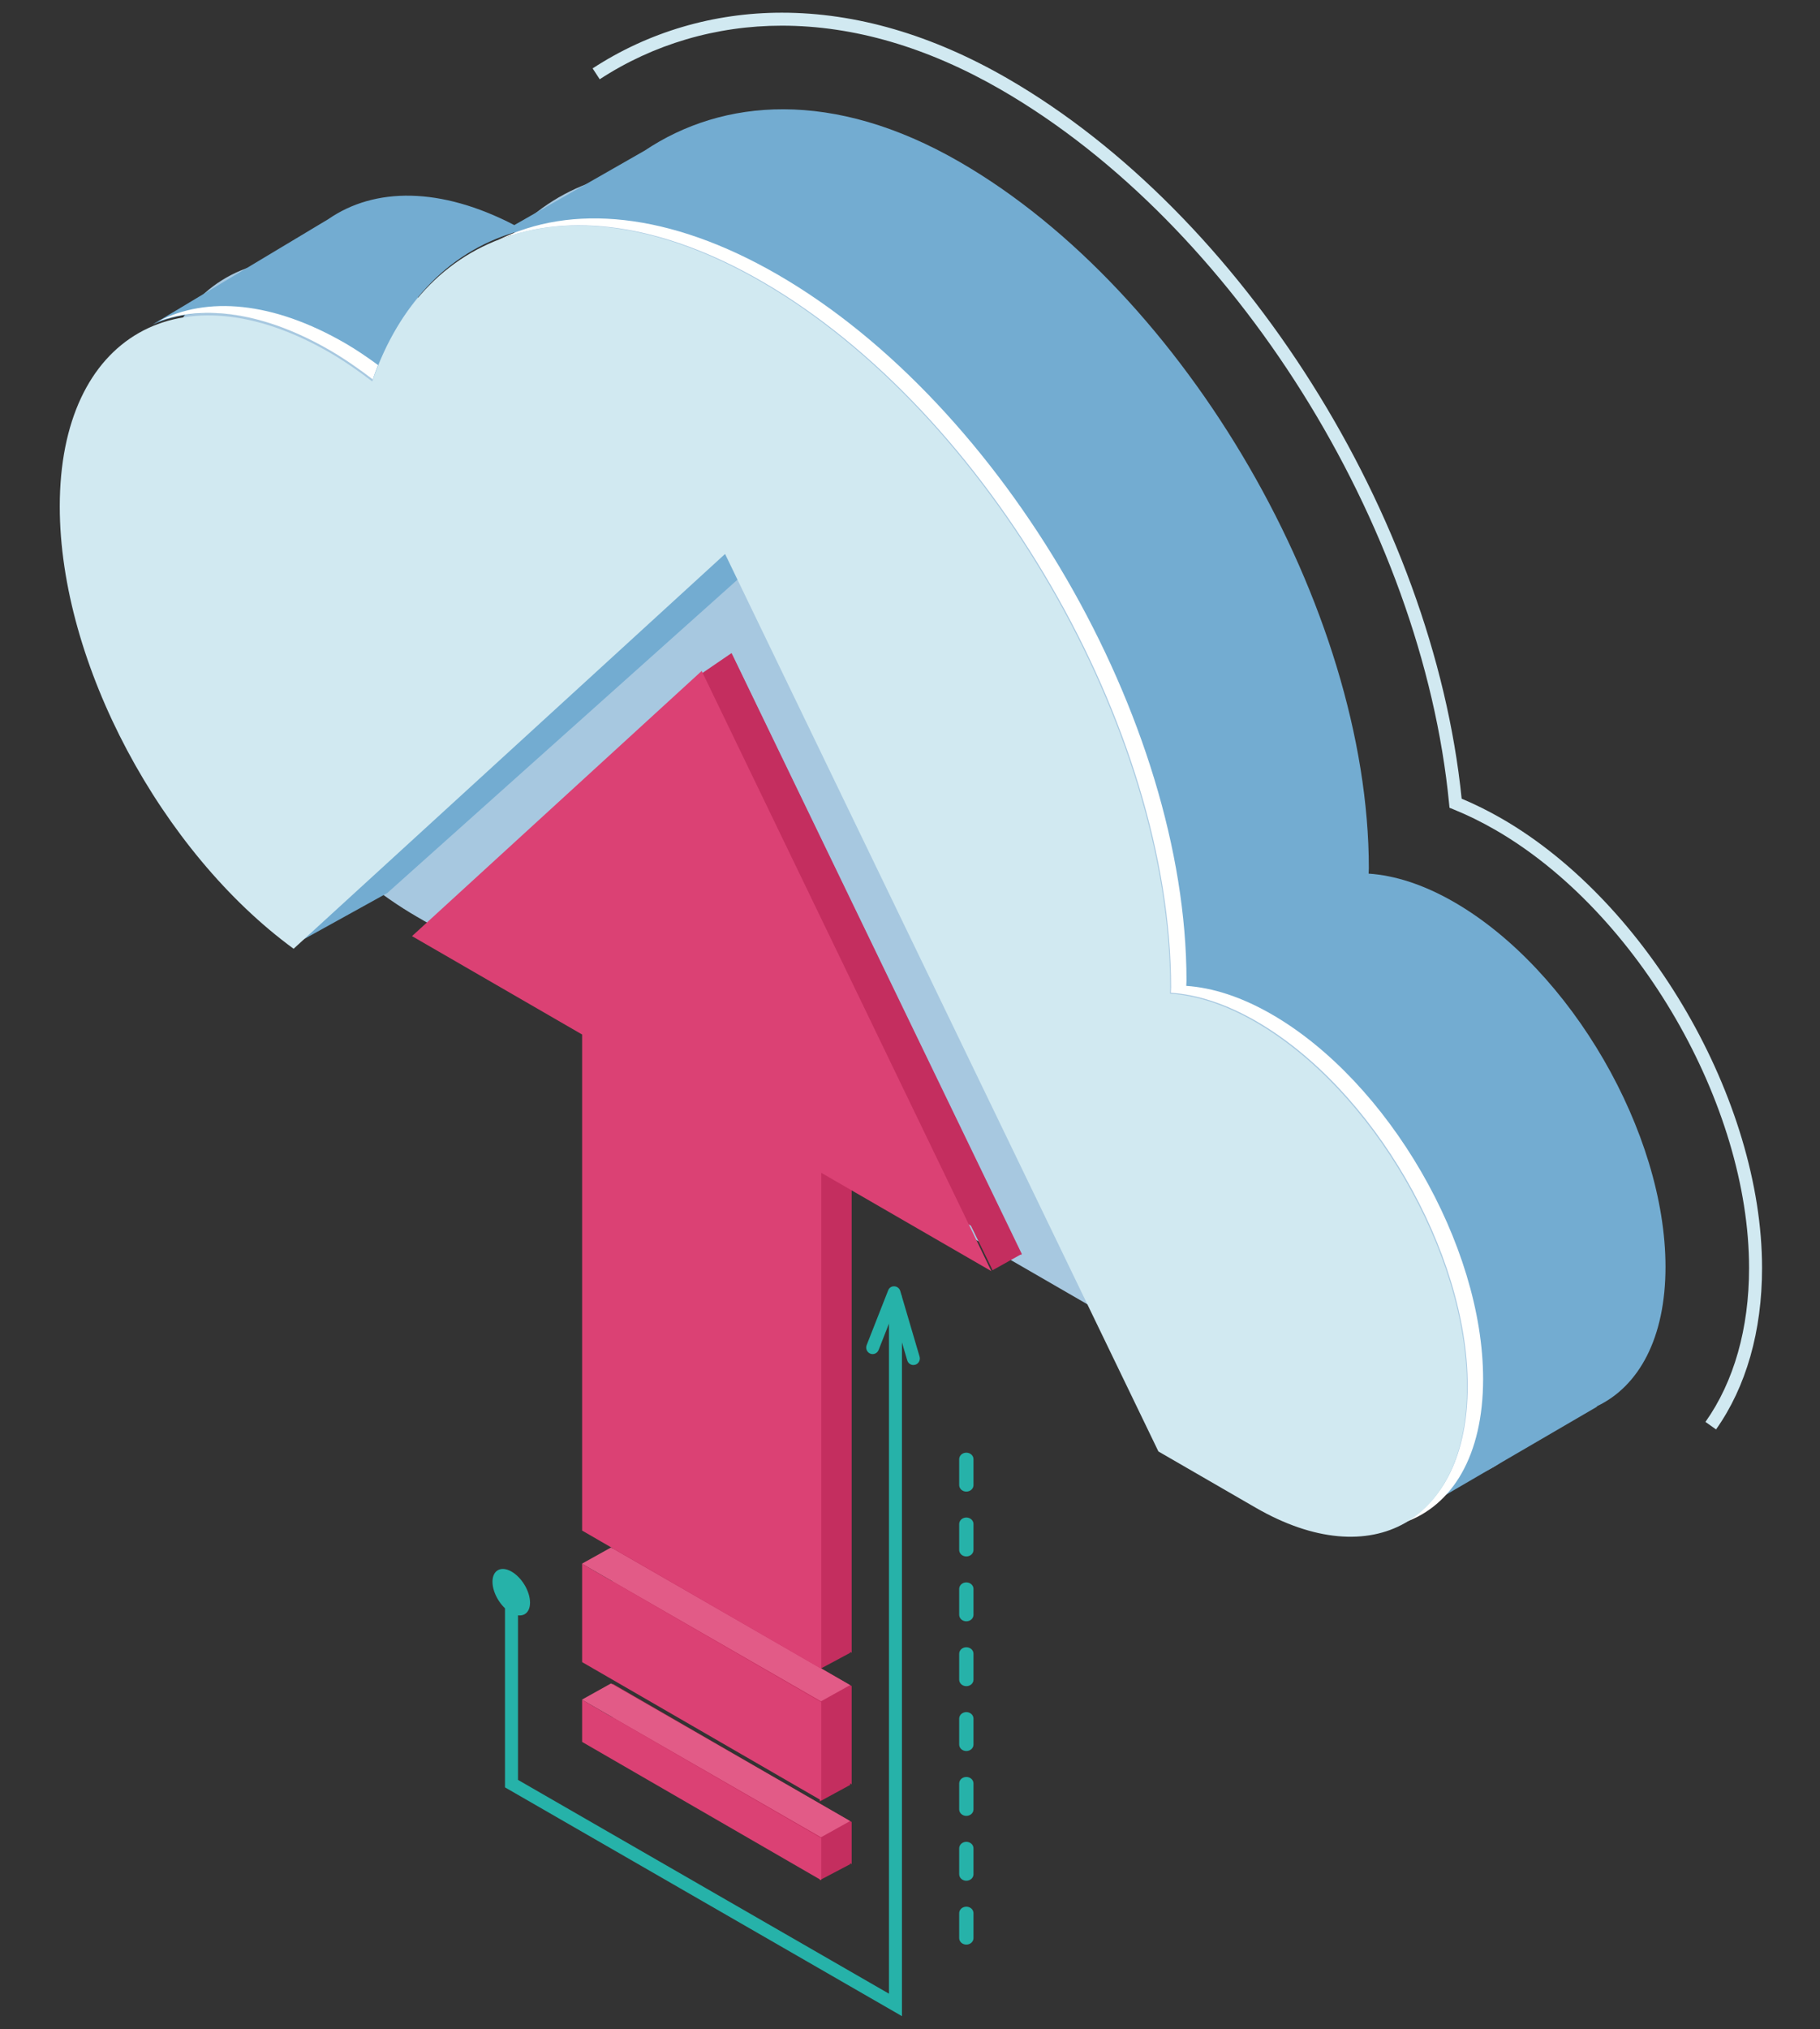<?xml version="1.0" encoding="UTF-8"?>
<svg width="1005px" height="1120px" viewBox="0 0 1005 1120" version="1.1" xmlns="http://www.w3.org/2000/svg" xmlns:xlink="http://www.w3.org/1999/xlink">
    <rect x="0" y="0" width="1005" height="1120" fill="#333333" stroke="none"/>
    <title>cloud</title>
    <g id="cloud" stroke="none" stroke-width="1" fill="none" fill-rule="evenodd">
        <g id="Group-2" transform="translate(33, 7)">
            <path d="M708.779,526.604 C691.925,516.865 675.945,511.823 661.47,510.841 C661.484,509.837 661.606,508.919 661.606,507.9 C661.606,364.61 560.459,190.001 435.679,117.904 C335.342,59.928 250.397,86.026 220.931,172.94 C213.227,167.073 205.388,161.608 197.348,156.961 C115.076,109.427 48.382,147.48 48.382,241.96 C48.382,336.44 115.076,451.56 197.348,499.101 C238.466,522.86 660.094,766.483 708.779,794.61 C773.223,831.852 825.462,802.04 825.462,728.028 C825.462,654.023 773.223,563.839 708.779,526.604" id="Fill-120" fill="#A7C8E0"></path>
            <polyline id="Fill-121" fill="#73ACD1" points="129.349 514.433 180.841 485.94 378.172 309.443 366.965 298.193 129.349 514.433"></polyline>
            <path d="M914.597,782.017 L908.749,777.872 C924.507,755.614 932.834,726.236 932.834,692.935 C932.834,602.713 871.343,496.515 792.846,451.16 C785.107,446.693 777.224,442.828 769.428,439.687 L767.407,438.869 L767.199,436.704 C752.315,282.533 648.251,116.761 519.765,42.53 C479.148,19.067 438.416,7.171 398.717,7.171 C362.557,7.171 327.788,17.396 298.163,36.757 L294.244,30.755 C325.036,10.634 361.16,0 398.717,0 C439.692,0 481.62,12.219 523.348,36.313 C653.088,111.275 758.278,278.174 774.122,433.857 C781.567,436.969 789.063,440.698 796.429,444.95 C876.932,491.467 940,600.39 940,692.935 C940,727.734 931.222,758.533 914.597,782.017" id="Fill-122" fill="#D1E9F1"></path>
            <path d="M886.681,692.332 C886.681,618.355 834.454,528.204 770.027,490.982 C753.177,481.246 737.201,476.199 722.737,475.224 C722.744,474.22 722.866,473.303 722.866,472.285 C722.866,329.047 621.744,154.501 497.003,82.431 C426.959,41.961 365.978,47.388 323.058,76.086 L251.009,117.244 C210.295,96.102 173.901,96.245 148.261,113.982 L51.345,172.094 C77.601,160.631 112.082,164.359 149.865,186.189 C157.911,190.841 165.748,196.304 173.45,202.161 C202.909,115.286 287.832,89.191 388.144,147.153 C512.886,219.216 614.014,393.762 614.014,537.007 C614.014,538.025 613.885,538.936 613.878,539.947 C628.343,540.922 644.319,545.961 661.169,555.697 C725.603,592.926 777.829,683.07 777.829,757.055 C777.829,788.355 768.451,811.712 752.783,825.462 L848.868,769.472 L848.747,769.264 C872.059,758.238 886.681,731.476 886.681,692.332" id="Fill-123" fill="#73ACD1"></path>
            <path d="M669.332,552.941 C652.485,543.209 636.511,538.164 622.049,537.189 C622.057,536.186 622.178,535.268 622.178,534.251 C622.178,391.063 521.073,216.579 396.352,144.534 C336.577,110.005 282.275,105.332 241.912,125.564 C281.251,109.926 332.158,116.161 387.828,148.325 C512.549,220.363 613.662,394.847 613.662,538.042 C613.662,539.06 613.533,539.97 613.526,540.98 C627.988,541.955 643.961,546.993 660.808,556.725 C725.225,593.941 777.45,684.06 777.45,758.012 C777.45,795.422 764.069,821.508 742.523,833.361 C769.012,824.109 785.966,796.346 785.966,754.221 C785.966,680.269 733.748,590.15 669.332,552.941" id="Fill-124" fill="#FFFFFE"></path>
            <path d="M149.144,186.326 C157.232,191.013 165.112,196.516 172.854,202.416 C173.769,199.715 174.734,197.079 175.756,194.494 C169.829,190.183 163.844,186.059 157.715,182.514 C117.592,159.289 81.185,156.408 54.307,170.41 C80.134,161.001 113.155,165.492 149.144,186.326" id="Fill-125" fill="#FFFFFE"></path>
            <path d="M660.39,557.21 C643.536,547.471 627.556,542.429 613.088,541.454 C613.095,540.443 613.224,539.532 613.224,538.514 C613.224,395.216 512.07,220.607 387.297,148.517 C286.959,90.534 202.015,116.639 172.548,203.545 C164.845,197.686 157.005,192.221 148.958,187.567 C66.693,140.033 0,178.093 0,272.566 C0,359.322 56.245,463.44 129.13,516.697 L367.383,298.778 L606.674,794.184 C632.93,809.353 652.092,820.426 660.39,825.224 C724.833,862.459 777.08,832.646 777.08,758.642 C777.08,684.637 724.833,594.453 660.39,557.21" id="Fill-126" fill="#D1E9F1"></path>
            <path d="M305.234,555.154 L305.234,828.972 L437.287,905.306 L437.287,631.489 L531.218,685.792 L371.264,354.475 L211.303,500.851 L305.234,555.154 Z M305.234,945.619 L437.287,1021.954 L437.287,998.712 L305.234,922.37 L305.234,945.619 Z M305.234,901.572 L437.287,977.906 L437.287,923.66 L305.234,847.319 L305.234,901.572 L305.234,901.572 Z" id="Fill-127" fill="#C42E5F"></path>
            <polyline id="Fill-128" fill="#C42E5F" points="515.112 694.139 531.218 685.135 370.968 353.487 354.475 364.751 515.112 694.139"></polyline>
            <polyline id="Fill-129" fill="#C42E5F" points="419.643 1030.84 436.429 1022.019 436.429 999.244 419.643 1008.058 419.643 1030.84"></polyline>
            <polyline id="Fill-130" fill="#C42E5F" points="419.643 987.395 436.429 978.261 436.429 923.214 419.643 932.341 419.643 987.395"></polyline>
            <polyline id="Fill-131" fill="#C42E5F" points="419.643 914.328 436.429 905.347 436.429 631.933 419.643 640.914 419.643 914.328"></polyline>
            <polyline id="Fill-132" fill="#E25B87" points="288.319 931.184 304.393 922.227 436.429 998.193 420.347 1007.143 288.319 931.184"></polyline>
            <polyline id="Fill-133" fill="#E25B87" points="288.319 856.142 304.393 847.185 436.429 923.151 420.347 932.101 288.319 856.142"></polyline>
            <path d="M500.609,816.333 C498.429,816.333 496.66,814.737 496.66,812.753 L496.66,798.433 C496.66,796.457 498.429,794.853 500.609,794.853 C502.797,794.853 504.559,796.457 504.559,798.433 L504.559,812.753 C504.559,814.737 502.797,816.333 500.609,816.333 Z M500.609,852.134 C498.429,852.134 496.66,850.537 496.66,848.554 L496.66,834.234 C496.66,832.257 498.429,830.654 500.609,830.654 C502.797,830.654 504.559,832.257 504.559,834.234 L504.559,848.554 C504.559,850.537 502.797,852.134 500.609,852.134 Z M500.609,887.935 C498.429,887.935 496.66,886.338 496.66,884.355 L496.66,870.034 C496.66,868.058 498.429,866.454 500.609,866.454 C502.797,866.454 504.559,868.058 504.559,870.034 L504.559,884.355 C504.559,886.338 502.797,887.935 500.609,887.935 Z M500.609,923.735 C498.429,923.735 496.66,922.139 496.66,920.155 L496.66,905.835 C496.66,903.859 498.429,902.255 500.609,902.255 C502.797,902.255 504.559,903.859 504.559,905.835 L504.559,920.155 C504.559,922.139 502.797,923.735 500.609,923.735 Z M500.609,959.536 C498.429,959.536 496.66,957.939 496.66,955.956 L496.66,941.636 C496.66,939.659 498.429,938.056 500.609,938.056 C502.797,938.056 504.559,939.659 504.559,941.636 L504.559,955.956 C504.559,957.939 502.797,959.536 500.609,959.536 Z M500.609,995.337 C498.429,995.337 496.66,993.74 496.66,991.757 L496.66,977.436 C496.66,975.46 498.429,973.856 500.609,973.856 C502.797,973.856 504.559,975.46 504.559,977.436 L504.559,991.757 C504.559,993.74 502.797,995.337 500.609,995.337 Z M500.609,1031.137 C498.429,1031.137 496.66,1029.541 496.66,1027.557 L496.66,1013.237 C496.66,1011.261 498.429,1009.657 500.609,1009.657 C502.797,1009.657 504.559,1011.261 504.559,1013.237 L504.559,1027.557 C504.559,1029.541 502.797,1031.137 500.609,1031.137 Z M500.609,1066.387 C498.429,1066.387 496.66,1064.783 496.66,1062.806 L496.66,1049.038 C496.66,1047.061 498.429,1045.457 500.609,1045.457 C502.797,1045.457 504.559,1047.061 504.559,1049.038 L504.559,1062.806 C504.559,1064.783 502.797,1066.387 500.609,1066.387 L500.609,1066.387 Z" id="Fill-134" fill="#26B2A9"></path>
            <path d="M465.063,1105.882 L245.861,979.601 L245.861,878.589 C245.861,876.606 247.462,875.009 249.449,875.009 C251.43,875.009 253.037,876.606 253.037,878.589 L253.037,975.47 L457.887,1093.481 L457.887,709.568 C457.887,707.591 459.495,705.987 461.475,705.987 C463.463,705.987 465.063,707.591 465.063,709.568 L465.063,1105.882" id="Fill-135" fill="#26B2A9"></path>
            <path d="M288.448,564.034 L288.448,837.851 L420.494,914.185 L420.494,640.368 L514.433,694.671 L354.471,363.361 L194.517,509.73 L288.448,564.034 Z M288.448,954.506 L420.494,1030.84 L420.494,1007.591 L288.448,931.257 L288.448,954.506 Z M288.448,910.458 L420.494,986.793 L420.494,932.54 L288.448,856.205 L288.448,910.458 L288.448,910.458 Z" id="Fill-136" fill="#DB4174"></path>
            <path d="M471.38,746.471 C469.851,746.471 468.437,745.464 467.975,743.893 L460.241,717.614 L452.165,738.158 C451.433,740.019 449.358,740.924 447.545,740.178 C445.725,739.439 444.844,737.332 445.569,735.471 L457.419,705.304 C457.973,703.877 459.174,702.95 460.873,703.03 C462.38,703.095 463.688,704.131 464.122,705.608 L474.785,741.814 C475.353,743.726 474.28,745.746 472.403,746.319 L471.38,746.471" id="Fill-137" fill="#26B2A9"></path>
            <path d="M259.685,877.638 C259.685,883.969 255.042,886.52 249.314,883.333 C243.592,880.146 238.95,872.43 238.95,866.099 C238.95,859.767 243.592,857.223 249.314,860.403 C255.042,863.59 259.685,871.306 259.685,877.638" id="Fill-138" fill="#26B2A9"></path>
        </g>
    </g>
</svg>